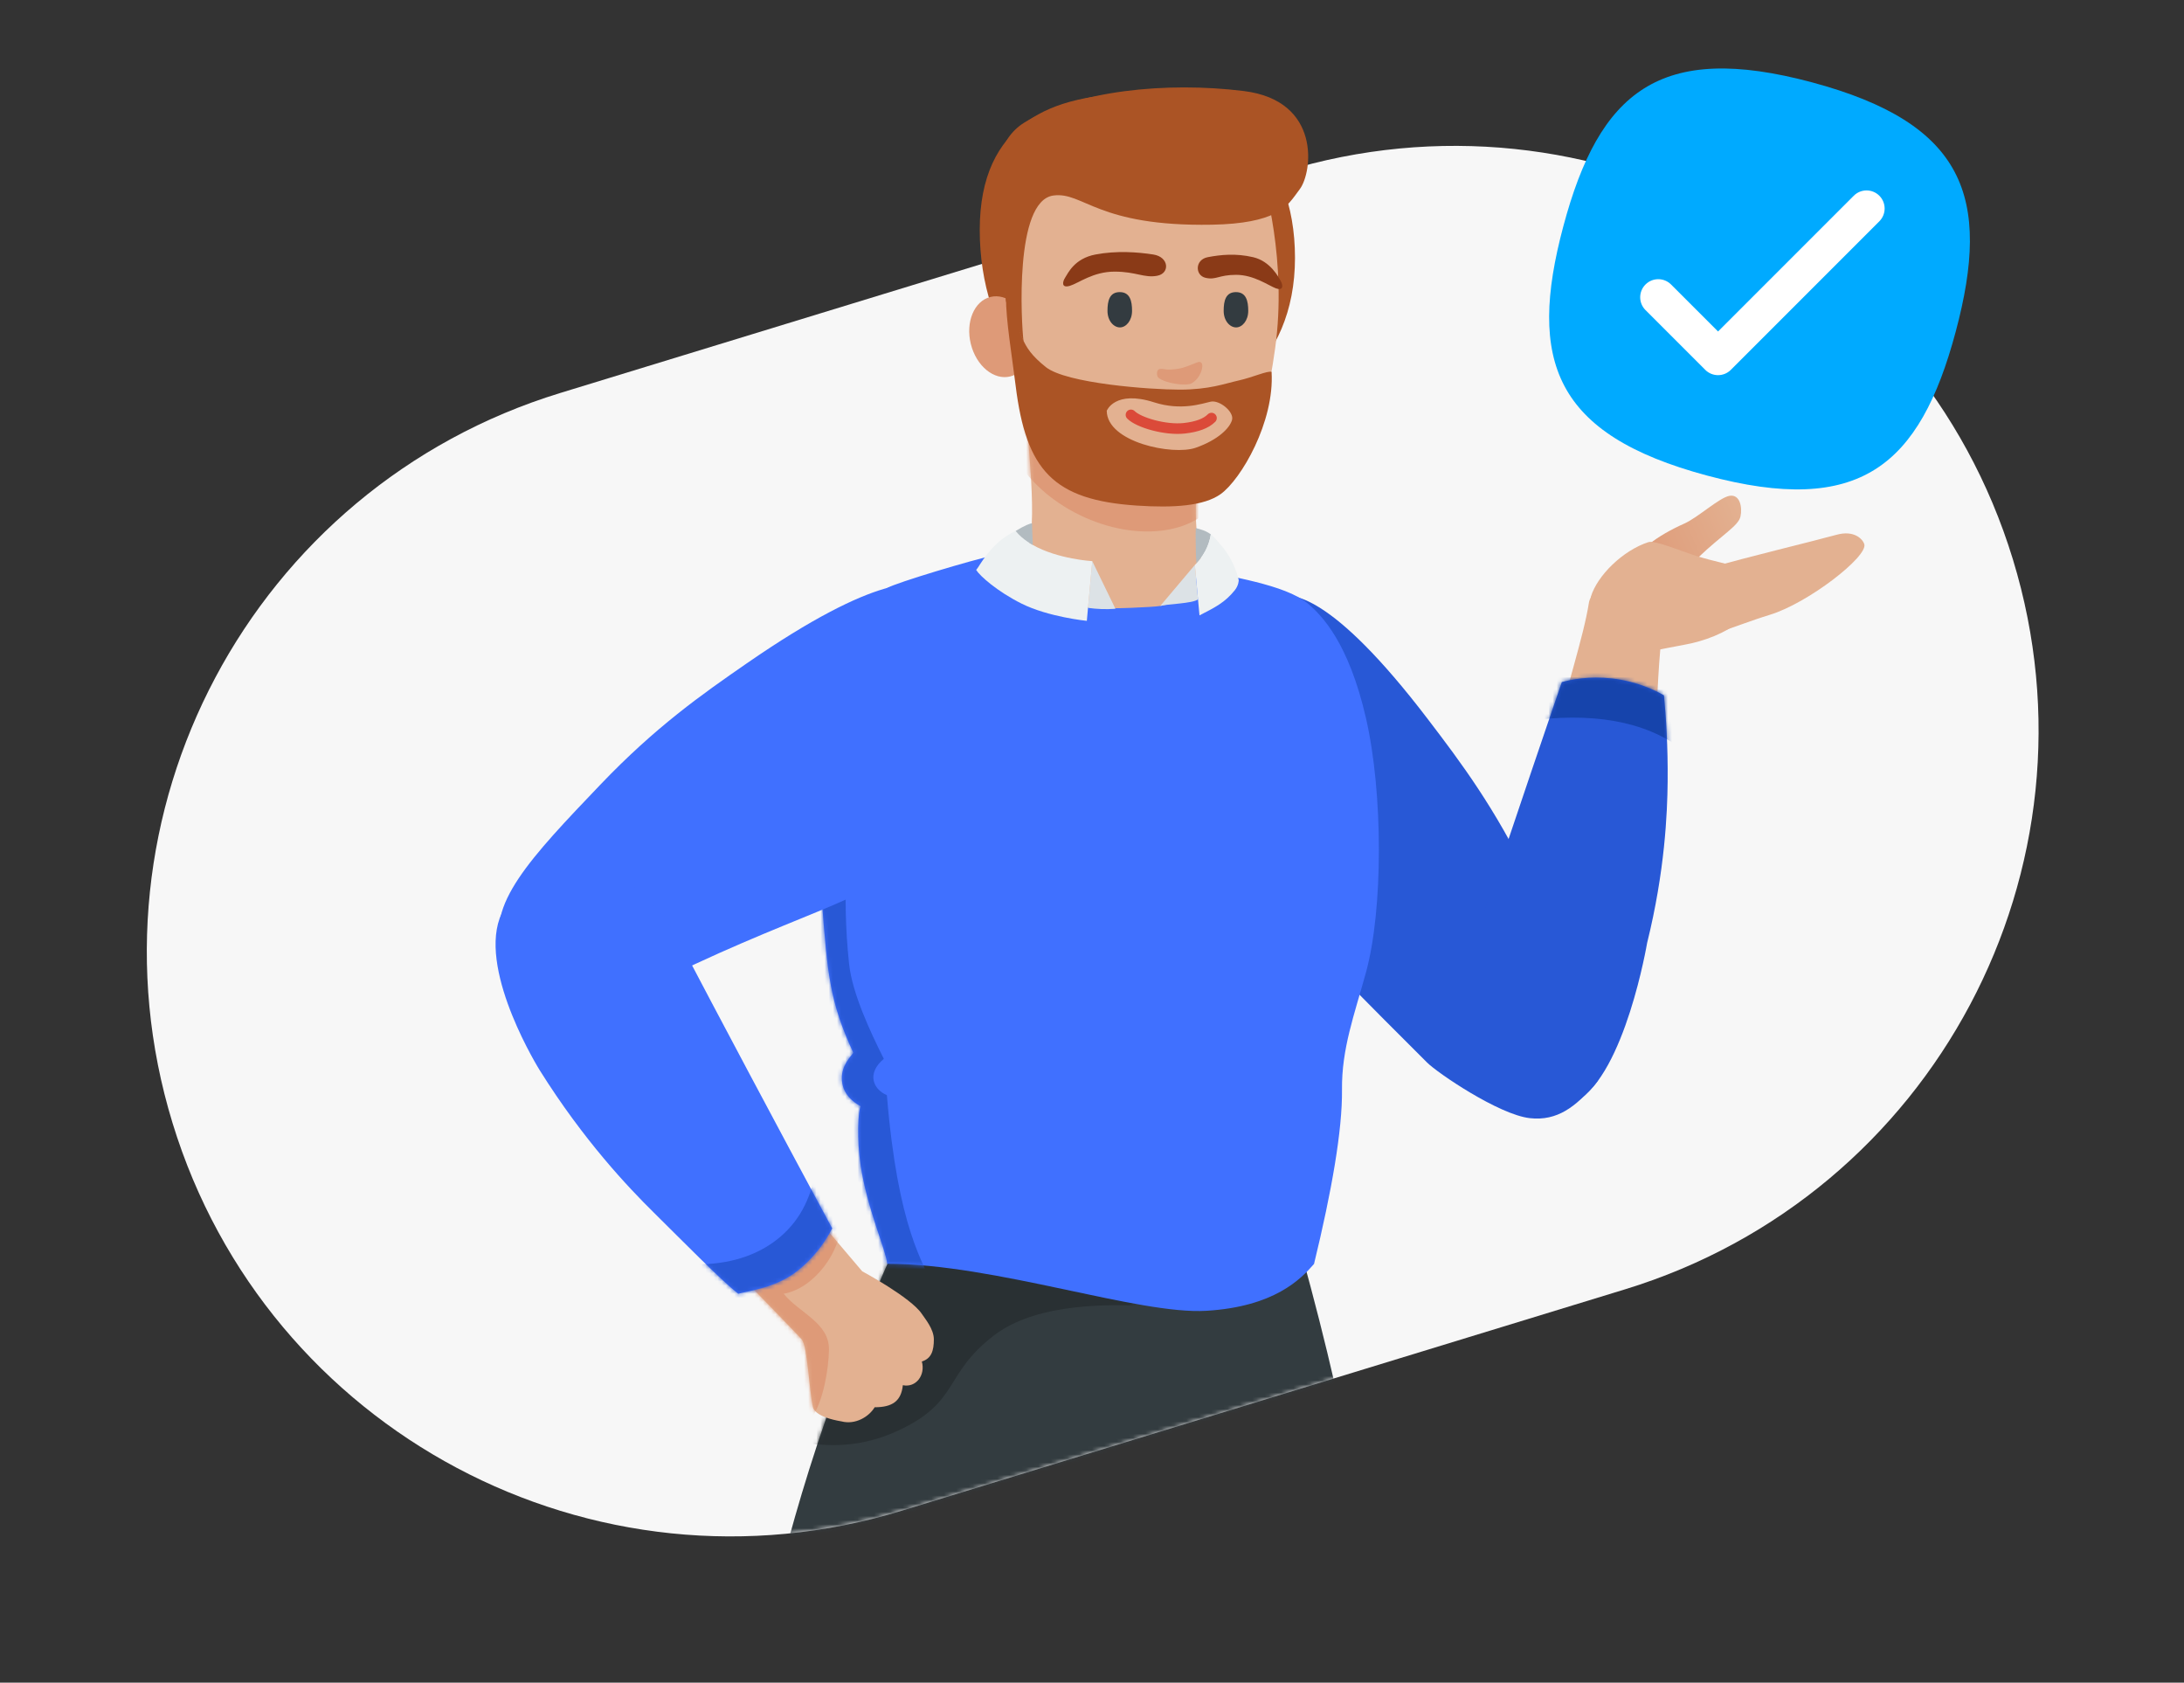 <svg width="531" height="409" viewBox="0 0 531 409" fill="none" xmlns="http://www.w3.org/2000/svg">
<rect x="0" y="0" width="531" height="409" fill="#333333" stroke="none"/>
<path d="M136.254 95.509L312.071 41.709C387.056 18.763 466.444 60.949 489.389 135.934C489.395 135.952 489.401 135.971 489.406 135.99C512.333 211.024 470.111 290.44 395.086 313.398L219.269 367.198C144.284 390.144 64.896 347.958 41.951 272.973C41.945 272.954 41.94 272.936 41.934 272.917C19.007 197.883 61.229 118.467 136.254 95.509Z" fill="#F7F7F7"/>
<mask id="mask0_972_12274" style="mask-type:alpha" maskUnits="userSpaceOnUse" x="35" y="35" width="461" height="339">
<path d="M136.254 95.509L312.071 41.709C387.056 18.763 466.444 60.949 489.389 135.934C489.395 135.952 489.401 135.971 489.406 135.99C512.333 211.024 470.111 290.44 395.086 313.398L219.269 367.198C144.284 390.144 64.896 347.958 41.951 272.973C41.945 272.954 41.94 272.936 41.934 272.917C19.007 197.883 61.229 118.467 136.254 95.509Z" fill="#F7F7F7"/>
</mask>
<g mask="url(#mask0_972_12274)">
<path d="M316.402 304.494C329.164 350.685 333.105 379.155 335.534 406.997C337.636 431.144 337.402 457.701 336.919 502.54C336.436 547.378 336.763 560.236 335.922 589.26C335.572 601.327 335.595 611.239 335.666 617.736C331.78 619.336 326.587 621.021 320.257 621.928C306.592 623.881 295.38 621.073 289.711 619.258C282.392 577.174 279.887 556.838 279.887 531.957C279.887 527.169 272.107 468.467 268.735 456.929C256.285 414.329 256.02 394.127 255.195 387.017C253.295 370.562 254.331 346.768 268.735 316.672C271.024 314.198 279.091 306.101 293.379 303.43C303.898 301.458 312.54 303.41 316.402 304.501V304.494Z" fill="#333C40"/>
<path d="M218.199 301.797C198.373 345.422 191.814 373.147 185.062 400.266C179.211 423.787 175.813 443.593 169.281 487.955C162.748 532.317 158.108 551.203 154.401 580.001C152.861 591.975 151.288 601.761 150.203 608.167C153.791 610.355 158.657 612.832 164.767 614.719C177.959 618.787 189.472 617.769 195.354 616.863C209.162 576.443 235.479 496.698 241.106 480.696C257.58 433.847 263.825 399.778 265.752 392.884C270.201 376.93 282.918 340.752 273.396 308.772C271.521 305.97 254.8 309.224 241.106 304.35C231.024 300.756 222.183 301.331 218.198 301.804L218.199 301.797Z" fill="#333C40"/>
<mask id="mask1_972_12274" style="mask-type:alpha" maskUnits="userSpaceOnUse" x="150" y="301" width="127" height="317">
<path d="M218.199 301.797C198.373 345.422 191.814 373.147 185.062 400.266C179.211 423.787 175.813 443.593 169.281 487.955C162.748 532.317 158.108 551.203 154.401 580.001C152.861 591.975 151.288 601.761 150.203 608.167C153.791 610.355 158.657 612.832 164.767 614.719C177.959 618.787 189.472 617.769 195.354 616.863C209.162 576.443 235.479 496.698 241.106 480.696C257.58 433.847 263.825 399.778 265.752 392.884C270.201 376.93 282.918 340.752 273.396 308.772C271.521 305.97 254.8 309.224 241.106 304.35C231.024 300.756 222.183 301.331 218.198 301.804L218.199 301.797Z" fill="#293033"/>
</mask>
<g mask="url(#mask1_972_12274)">
<path fill-rule="evenodd" clip-rule="evenodd" d="M284.698 317.897C264.302 316.011 249.96 318.246 241.671 324.601C229.238 334.135 233.493 340.721 218.341 347.751C208.239 352.438 197.358 352.438 185.698 347.751L208.336 284.064L284.698 317.897Z" fill="#293033"/>
</g>
<path d="M197.658 342.055C197.793 342.727 198.857 344.533 204.593 345.495C207.961 346.368 211.251 344.391 212.659 342.057C216.958 342.057 219.118 340.562 219.51 336.699C222.73 337.354 225.047 334.23 224.13 330.936C226.464 330.211 227.051 328.29 227.051 325.562C227.05 323.048 224.915 320.551 224.129 319.368C221.498 315.4 209.629 309.009 209.629 309.009L198.857 296.325L196.172 293.158C190.327 295.371 180.205 301.685 174.109 304.043C180.873 310.971 193.91 324.354 194.921 325.559C196.344 327.19 196.655 337.474 197.658 342.055Z" fill="#E3B191"/>
<mask id="mask2_972_12274" style="mask-type:alpha" maskUnits="userSpaceOnUse" x="174" y="293" width="54" height="53">
<path d="M197.658 342.055C197.793 342.727 198.857 344.533 204.593 345.495C207.961 346.368 211.251 344.391 212.659 342.057C216.958 342.057 219.118 340.562 219.51 336.699C222.73 337.354 225.047 334.23 224.13 330.936C226.464 330.211 227.051 328.29 227.051 325.562C227.05 323.048 224.915 320.551 224.129 319.368C221.498 315.4 209.629 309.009 209.629 309.009L198.857 296.325L196.172 293.158C190.327 295.371 180.205 301.685 174.109 304.043C180.873 310.971 193.91 324.354 194.921 325.559C196.344 327.19 196.655 337.474 197.658 342.055Z" fill="#DE9A78"/>
</mask>
<g mask="url(#mask2_972_12274)">
<path d="M191.828 340.206C191.963 340.877 194.845 347.984 197.486 344.332C200.128 340.68 201.495 332.697 201.549 328.033C201.627 321.498 194.258 319.105 190.532 314.467C198.078 313.156 204.485 304.047 204.484 297.107L199.627 290.586C193.782 292.799 180.245 301.708 174.149 304.066C180.913 310.994 190.825 335.624 191.828 340.206Z" fill="#DE9A78"/>
</g>
<path fill-rule="evenodd" clip-rule="evenodd" d="M402.387 179.87C403.302 162.58 403.303 158.413 404.964 147.5C396.46 135.23 386.923 142.614 386.317 146.499C384.991 155.005 380.435 168.297 378.989 176.356L402.387 179.87Z" fill="#E3B191"/>
<path fill-rule="evenodd" clip-rule="evenodd" d="M398.547 135.96C397.765 134.202 402.673 130.307 409.51 127.262C412.853 125.772 418.013 120.961 420.487 120.522C423.073 120.064 423.658 123.375 423.16 125.573C422.644 127.852 418.649 129.999 412.911 135.498C407.173 140.997 399.33 137.718 398.547 135.96Z" fill="url(#paint0_linear_972_12274)"/>
<path fill-rule="evenodd" clip-rule="evenodd" d="M430.322 149.432C420.975 152.292 411.434 156.947 410.522 153.96C409.61 150.973 408.225 140.386 417.572 137.526C422.922 135.89 440.934 131.526 446.565 129.976C450.771 128.819 452.88 131.005 453.271 132.282C454.183 135.269 439.669 146.573 430.322 149.432Z" fill="#E3B191"/>
<path fill-rule="evenodd" clip-rule="evenodd" d="M409.268 156.771C398.39 158.691 394.82 160.741 391.503 154.879C390.904 153.821 386.284 146.704 386.789 145.048C388.367 139.871 394.574 133.788 400.785 131.772C402.371 131.257 409.145 134.107 412.301 135.09C421.608 137.988 426.141 137.272 427.145 142.973C428.149 148.674 420.145 154.852 409.268 156.771Z" fill="#E3B191"/>
<path d="M310.871 144.861C308.065 145.444 305.357 147.234 305.224 147.319C299.614 151.075 297.775 157.371 296.875 163.86C293.687 186.795 299.352 203.22 299.352 203.22C303.3 214.668 317.852 229.196 346.946 258.247C349.547 260.846 364.41 270.92 371.93 271.785C378.734 272.564 383.142 268.846 387.611 263.795C395.487 254.895 382.452 235.768 371.93 213.895C363.488 196.354 355.192 185.333 347.226 174.895C323.352 143.582 313.785 144.262 310.873 144.868L310.871 144.861Z" fill="#2858D6"/>
<path d="M358.815 227.844C358.398 229.116 357.099 233.158 357.313 238.556C357.5 243.236 358.166 259.985 362.491 264.489C366.406 268.564 378.883 270.253 383.313 267.696C395.12 260.878 400.466 229.207 400.466 229.207C404.791 211.753 405.377 197.647 405.457 190.038C405.547 181.282 405.039 174.013 404.554 169.018C402.448 167.813 398.031 165.613 391.909 164.913C386.381 164.284 382.024 165.176 379.734 165.794C378.231 170.159 368.697 197.932 358.815 227.844Z" fill="#2858D6"/>
<mask id="mask3_972_12274" style="mask-type:alpha" maskUnits="userSpaceOnUse" x="357" y="164" width="49" height="105">
<path d="M358.815 227.844C358.398 229.116 357.099 233.158 357.313 238.556C357.5 243.236 358.166 259.985 362.491 264.489C366.406 268.564 378.883 270.253 383.313 267.696C395.12 260.878 400.466 229.207 400.466 229.207C404.791 211.753 405.377 197.647 405.457 190.038C405.547 181.282 405.039 174.013 404.554 169.018C402.448 167.813 398.031 165.613 391.909 164.913C386.381 164.284 382.024 165.176 379.734 165.794C378.231 170.159 368.697 197.932 358.815 227.844Z" fill="#1644AC"/>
</mask>
<g mask="url(#mask3_972_12274)">
<path fill-rule="evenodd" clip-rule="evenodd" d="M408.9 182.038C399.764 175.241 387.035 172.999 370.714 175.313C373.637 165.5 374.699 154.453 393.626 155.583C406.245 156.337 411.336 165.156 408.9 182.038Z" fill="#1644AC"/>
</g>
<path d="M291.343 114.35C289.927 126.504 290.998 135.827 294.555 142.32C299.891 152.06 278.309 157.657 271.218 157.657C264.127 157.657 245.985 150.769 243.312 143.866C240.64 136.963 246.24 139.37 249.489 134.021C252.738 128.673 249.489 105.875 249.489 97.655C249.489 89.436 254.148 85.415 263.314 85.415C272.48 85.415 282.992 87.401 287.938 94.955C291.235 99.991 292.37 106.456 291.343 114.35Z" fill="#E3B191"/>
<mask id="mask4_972_12274" style="mask-type:alpha" maskUnits="userSpaceOnUse" x="242" y="85" width="54" height="73">
<path d="M291.343 114.35C289.927 126.504 290.998 135.827 294.555 142.32C299.891 152.06 278.309 157.657 271.218 157.657C264.127 157.657 245.985 150.769 243.312 143.866C240.64 136.963 246.24 139.37 249.489 134.021C252.738 128.673 249.489 105.875 249.489 97.655C249.489 89.436 254.148 85.415 263.314 85.415C272.48 85.415 282.992 87.401 287.938 94.955C291.235 99.991 292.37 106.456 291.343 114.35Z" fill="#DE9A78"/>
</mask>
<g mask="url(#mask4_972_12274)">
<path d="M262.496 125.183C248.313 118.266 240.66 104.774 245.403 95.049C250.146 85.325 265.489 83.049 279.672 89.967C293.856 96.884 301.508 110.376 296.765 120.101C292.022 129.825 276.679 132.101 262.496 125.183Z" fill="#DE9A78"/>
</g>
<path d="M199.87 219.675C198.513 202.528 202.278 179.893 204.797 166.382C207.316 152.872 211.564 145.37 215.721 142.909C217.849 141.651 236.236 136.123 242.053 134.879C247.768 142.395 257.205 147.151 266.122 147.778C270.152 148.062 280.369 147.578 282.098 147.287C291.544 145.7 290.532 138.209 291.577 138.46C298.379 140.091 312.521 142.049 317.987 146.702C321.478 149.68 327.911 156.297 332.105 174.531C336.299 192.765 336.299 221.13 332.105 236.389C329.282 246.662 326.173 254.925 326.282 264.866C326.386 274.666 323.799 289.469 319.482 307.226C316.28 310.896 309.871 317.592 293.367 318.611C276.863 319.631 242.053 307.226 215.721 307.168C215.323 303.6 210.879 293.955 209.244 283.266C208.295 277.062 208.637 269.888 209.244 268.9C208.745 268.583 205.409 266.906 204.797 263.371C204.184 259.835 206.092 257.613 207.48 255.918C201.681 243.372 201.228 236.822 199.87 219.675Z" fill="#4070FF"/>
<mask id="mask5_972_12274" style="mask-type:alpha" maskUnits="userSpaceOnUse" x="199" y="134" width="137" height="185">
<path d="M199.87 219.675C198.513 202.528 202.278 179.893 204.797 166.382C207.316 152.872 211.564 145.37 215.721 142.909C217.849 141.651 236.236 136.123 242.053 134.879C247.768 142.395 257.205 147.151 266.122 147.778C270.152 148.062 280.369 147.578 282.098 147.287C291.544 145.7 290.532 138.209 291.577 138.46C298.379 140.091 312.521 142.049 317.987 146.702C321.478 149.68 327.911 156.297 332.105 174.531C336.299 192.765 336.299 221.13 332.105 236.389C329.282 246.662 326.173 254.925 326.282 264.866C326.386 274.666 323.799 289.469 319.482 307.226C316.28 310.896 309.871 317.592 293.367 318.611C276.863 319.631 242.053 307.226 215.721 307.168C215.323 303.6 210.879 293.955 209.244 283.266C208.295 277.062 208.637 269.888 209.244 268.9C208.745 268.583 205.409 266.906 204.797 263.371C204.184 259.835 206.092 257.613 207.48 255.918C201.681 243.372 201.228 236.822 199.87 219.675Z" fill="#2858D6"/>
</mask>
<g mask="url(#mask5_972_12274)">
<path fill-rule="evenodd" clip-rule="evenodd" d="M206.441 194.696C206.441 202.928 204.543 216.666 206.441 234.306C207.209 241.447 211.636 250.902 214.887 257.369C210.629 260.913 212.289 264.797 215.63 266.196C218.307 298.631 224.45 307.152 227.68 314.025C219.835 319.902 190.004 320.917 186.79 303.819C183.576 286.72 182.15 233.2 173.156 216.48C164.163 199.76 196.123 184.627 206.441 194.696Z" fill="#2858D6"/>
</g>
<path d="M225.338 143.97C227.827 145.392 229.85 147.932 229.95 148.054C234.126 153.361 233.931 159.917 232.783 166.367C228.733 189.165 219.865 209.134 219.865 209.134C212.575 218.799 192.658 222.017 156.017 240.648C152.741 242.316 146.763 245.246 139.344 243.743C132.633 242.379 125.081 237.453 122.39 231.267C117.647 220.367 129.189 208.289 145.95 190.741C159.396 176.67 170.689 168.755 181.489 161.291C213.863 138.894 223.458 141.392 226.041 142.868L225.338 143.97Z" fill="#4070FF"/>
<path d="M164.624 227.747C163.926 226.424 161.685 222.239 157.183 218.217C153.278 214.731 149.108 211.005 142.138 210.983C135.829 210.964 127.703 213.978 123.39 219.831C123.282 219.979 122.106 221.445 121.475 223.224C116.625 236.837 131.242 260.173 131.242 260.173C141.911 277.211 152.789 288.641 158.839 294.618C165.804 301.493 175.097 310.981 179.485 314.472C182.086 313.715 188.874 313.038 194.183 308.66C198.974 304.705 201.054 300.909 202.332 298.587C188.107 272.15 175.538 248.537 164.624 227.747Z" fill="#4070FF"/>
<mask id="mask6_972_12274" style="mask-type:alpha" maskUnits="userSpaceOnUse" x="120" y="210" width="83" height="105">
<path d="M164.624 227.747C163.926 226.424 161.685 222.239 157.183 218.217C153.278 214.731 149.108 211.005 142.138 210.983C135.829 210.964 127.703 213.978 123.39 219.831C123.282 219.979 122.106 221.445 121.475 223.224C116.625 236.837 131.242 260.173 131.242 260.173C141.911 277.211 152.789 288.641 158.839 294.618C165.804 301.493 175.097 310.981 179.485 314.472C182.086 313.715 188.874 313.038 194.183 308.66C198.974 304.705 201.054 300.909 202.332 298.587C188.107 272.15 175.538 248.537 164.624 227.747Z" fill="#2858D6"/>
</mask>
<g mask="url(#mask6_972_12274)">
<path fill-rule="evenodd" clip-rule="evenodd" d="M205.62 297.089L198.074 285.745C196.658 292.817 193.275 298.244 187.925 302.024C182.575 305.805 175.816 307.567 167.649 307.31L178.481 318.514C186.19 318.48 192.721 316.444 198.075 312.404C203.429 308.365 205.944 303.259 205.62 297.089Z" fill="#2858D6"/>
</g>
<path fill-rule="evenodd" clip-rule="evenodd" d="M264.53 147.751C266.64 148.058 268.842 148.145 271.196 147.979L265.566 136.393L264.53 147.751Z" fill="#DCE2E6"/>
<path fill-rule="evenodd" clip-rule="evenodd" d="M237.339 138.533C238.219 139.986 242.459 143.753 248.347 146.703C254.879 149.974 264.243 150.91 264.243 150.91L264.529 147.754L264.579 147.237L265.569 136.395C265.569 136.395 257.231 135.933 251.112 132.466L251.112 132.457C250.675 132.212 250.246 131.958 249.831 131.674C248.729 130.928 247.736 130.065 246.932 129.065C240.813 131.841 238.111 137.79 237.339 138.533Z" fill="#EDF1F2"/>
<path fill-rule="evenodd" clip-rule="evenodd" d="M249.83 131.674C250.246 131.958 250.675 132.212 251.111 132.458C251.127 132.009 250.92 128.567 250.922 127.174C250.364 127.275 249.234 127.666 246.932 129.065C247.736 130.065 248.728 130.927 249.83 131.674Z" fill="#B2BBC0"/>
<path fill-rule="evenodd" clip-rule="evenodd" d="M282.099 147.287C283.588 146.809 290.032 146.723 291.274 145.679L290.504 137.321L282.099 147.287Z" fill="#DCE2E6"/>
<path fill-rule="evenodd" clip-rule="evenodd" d="M293.046 133.924C293.627 132.817 294.153 131.456 294.393 129.891C293.168 128.99 292.053 128.704 290.751 128.357C290.626 130.334 290.759 132.209 290.751 133.558C290.733 134.843 290.86 135.924 290.885 136.949C291.38 136.429 292.264 135.396 293.046 133.924Z" fill="#B2BBC0"/>
<path fill-rule="evenodd" clip-rule="evenodd" d="M291.635 149.581C295.48 147.606 297.79 146.454 300.181 143.513C301.192 142.269 301.175 141.024 301.175 141.024C301.175 141.024 300.25 136.303 296.8 132.436C295.912 131.442 295.228 130.495 294.393 129.891C294.153 131.456 293.627 132.817 293.046 133.924C292.264 135.397 291.38 136.429 290.885 136.949L290.504 137.324L290.647 138.832L290.928 141.894L291.274 145.684L291.635 149.581Z" fill="#EDF1F2"/>
</g>
<path fill-rule="evenodd" clip-rule="evenodd" d="M440.578 20.02C477.659 29.973 484.252 47.88 475.498 80.608C466.744 113.335 452.096 125.541 415.016 115.588C377.935 105.635 371.342 87.728 380.096 55C388.85 22.273 403.498 10.067 440.578 20.02Z" fill="#00AAFF"/>
<path fill-rule="evenodd" clip-rule="evenodd" d="M417.712 80.574L450.71 47.576C452.427 45.859 455.21 45.859 456.927 47.576C458.644 49.292 458.644 52.076 456.927 53.793L420.82 89.9C419.103 91.617 416.32 91.617 414.603 89.9L400.07 75.367C398.354 73.65 398.354 70.867 400.071 69.15C401.787 67.433 404.571 67.433 406.288 69.15L417.712 80.574Z" fill="white"/>
<path fill-rule="evenodd" clip-rule="evenodd" d="M274.971 102.509C253.874 102.509 238.206 81.989 238.206 55.911C238.206 29.833 255.798 22.761 276.895 22.761C297.991 22.761 314.853 36.593 314.853 62.671C314.853 88.749 296.068 102.509 274.971 102.509Z" fill="#AB5425"/>
<path d="M245.617 91.504C241.66 92.491 237.375 88.965 236.044 83.629C234.714 78.293 236.843 73.168 240.799 72.182C244.756 71.195 249.041 74.721 250.372 80.057C251.702 85.393 249.573 90.518 245.617 91.504Z" fill="#DE9A78"/>
<path fill-rule="evenodd" clip-rule="evenodd" d="M310.032 84.627C312.948 63.632 307.528 44.32 306.18 40.745C304.831 37.17 298.514 23.73 279.512 22.803C260.511 21.877 244.617 36.223 243.539 46.44C242.461 56.657 246.237 94.006 249.022 99.754C251.808 105.503 263.496 118.818 271.135 120.209C278.774 121.6 289.184 122.086 295.839 118.508C302.495 114.93 307.116 105.623 310.032 84.627Z" fill="#E3B191"/>
<path fill-rule="evenodd" clip-rule="evenodd" d="M280.585 97.791C271.046 94.737 269.086 99.844 269.086 99.844C269.132 107.525 285.178 110.769 290.701 108.838C296.203 106.923 299.066 103.976 299.556 102.03C300.046 100.074 296.483 97.163 294.36 97.633C292.227 98.097 287.2 99.906 280.585 97.791ZM246.932 93.728C246.008 86.234 244.58 77.934 244.58 72.154C248.974 81.386 247.485 83.789 254.267 89.219C259.244 93.203 279.59 94.709 286.811 94.709C294.032 94.709 297.73 93.248 301.175 92.479C304.62 91.711 308.111 90.084 309.159 90.383C309.918 102.509 301.749 116.553 296.762 120.108C292.733 122.979 285.402 123.492 276.377 122.888C256.165 121.536 249.483 114.42 246.932 93.728Z" fill="#AB5425"/>
<path fill-rule="evenodd" clip-rule="evenodd" d="M309.847 51.951C306.968 53.351 302.486 54.476 294.674 54.618C266.754 55.122 263.444 46.561 256.125 47.521C246.554 48.775 248.333 78.662 248.846 82.883C248.897 83.305 245.357 74.778 244.58 73.256C243.769 63.717 236.18 37.736 249.022 29.812C261.687 22.004 283.606 19.794 302.426 22.13C321.246 24.466 319.127 41.854 316.016 45.979C314.342 48.194 313.151 50.339 309.847 51.951Z" fill="#AB5425"/>
<path fill-rule="evenodd" clip-rule="evenodd" d="M300.5 71.003C302.995 71.003 303.487 73.186 303.487 75.556C303.487 77.926 302.036 79.584 300.538 79.584C299.04 79.584 297.513 78.002 297.513 75.556C297.513 73.11 298.005 71.003 300.5 71.003ZM272.252 71.003C274.747 71.003 275.239 73.186 275.239 75.556C275.239 77.926 273.788 79.584 272.29 79.584C270.792 79.584 269.265 78.002 269.265 75.556C269.265 73.11 269.757 71.003 272.252 71.003Z" fill="#333B40"/>
<path fill-rule="evenodd" clip-rule="evenodd" d="M291.559 87.971C292.535 87.971 292.452 89.263 291.986 90.48C291.647 91.365 290.861 92.547 289.664 93.202C288.466 93.856 283.536 93.29 281.65 91.819C281.298 91.544 281.08 90.289 281.65 89.837C282.139 89.449 283.347 89.837 283.961 89.837C284.458 89.837 286.056 89.816 287.596 89.38C289.34 88.887 291.04 87.971 291.559 87.971Z" fill="#DE9A78"/>
<path d="M294.555 101.616C293.251 102.93 291.045 103.758 287.937 104.1C283.276 104.612 276.813 102.695 274.971 100.835" stroke="#DB4A39" stroke-width="2.568" stroke-linecap="round" stroke-linejoin="round"/>
<path fill-rule="evenodd" clip-rule="evenodd" d="M310.22 70.088C308.467 69.445 304.878 66.803 300.565 66.803C296.252 66.803 295.694 68.129 293.094 67.526C290.522 66.93 290.494 63.111 293.645 62.51C296.796 61.908 300.453 61.533 304.665 62.51C308.877 63.486 310.883 67.381 311.441 68.413C311.999 69.445 311.973 70.732 310.22 70.088Z" fill="#8A3A17"/>
<path fill-rule="evenodd" clip-rule="evenodd" d="M260.124 69.473C262.252 68.832 265.758 66.023 270.996 66.023C276.233 66.023 278.204 67.628 281.361 67.028C284.485 66.434 284.244 62.464 280.418 61.865C276.592 61.265 271.443 60.892 266.329 61.865C261.214 62.837 259.66 66.43 258.983 67.458C258.305 68.485 257.995 70.114 260.124 69.473Z" fill="#8A3A17"/>
<defs>
<linearGradient id="paint0_linear_972_12274" x1="424.274" y1="124.947" x2="398.711" y2="136.328" gradientUnits="userSpaceOnUse">
<stop stop-color="#E3B191"/>
<stop offset="1" stop-color="#DE9A78"/>
</linearGradient>
</defs>
</svg>
